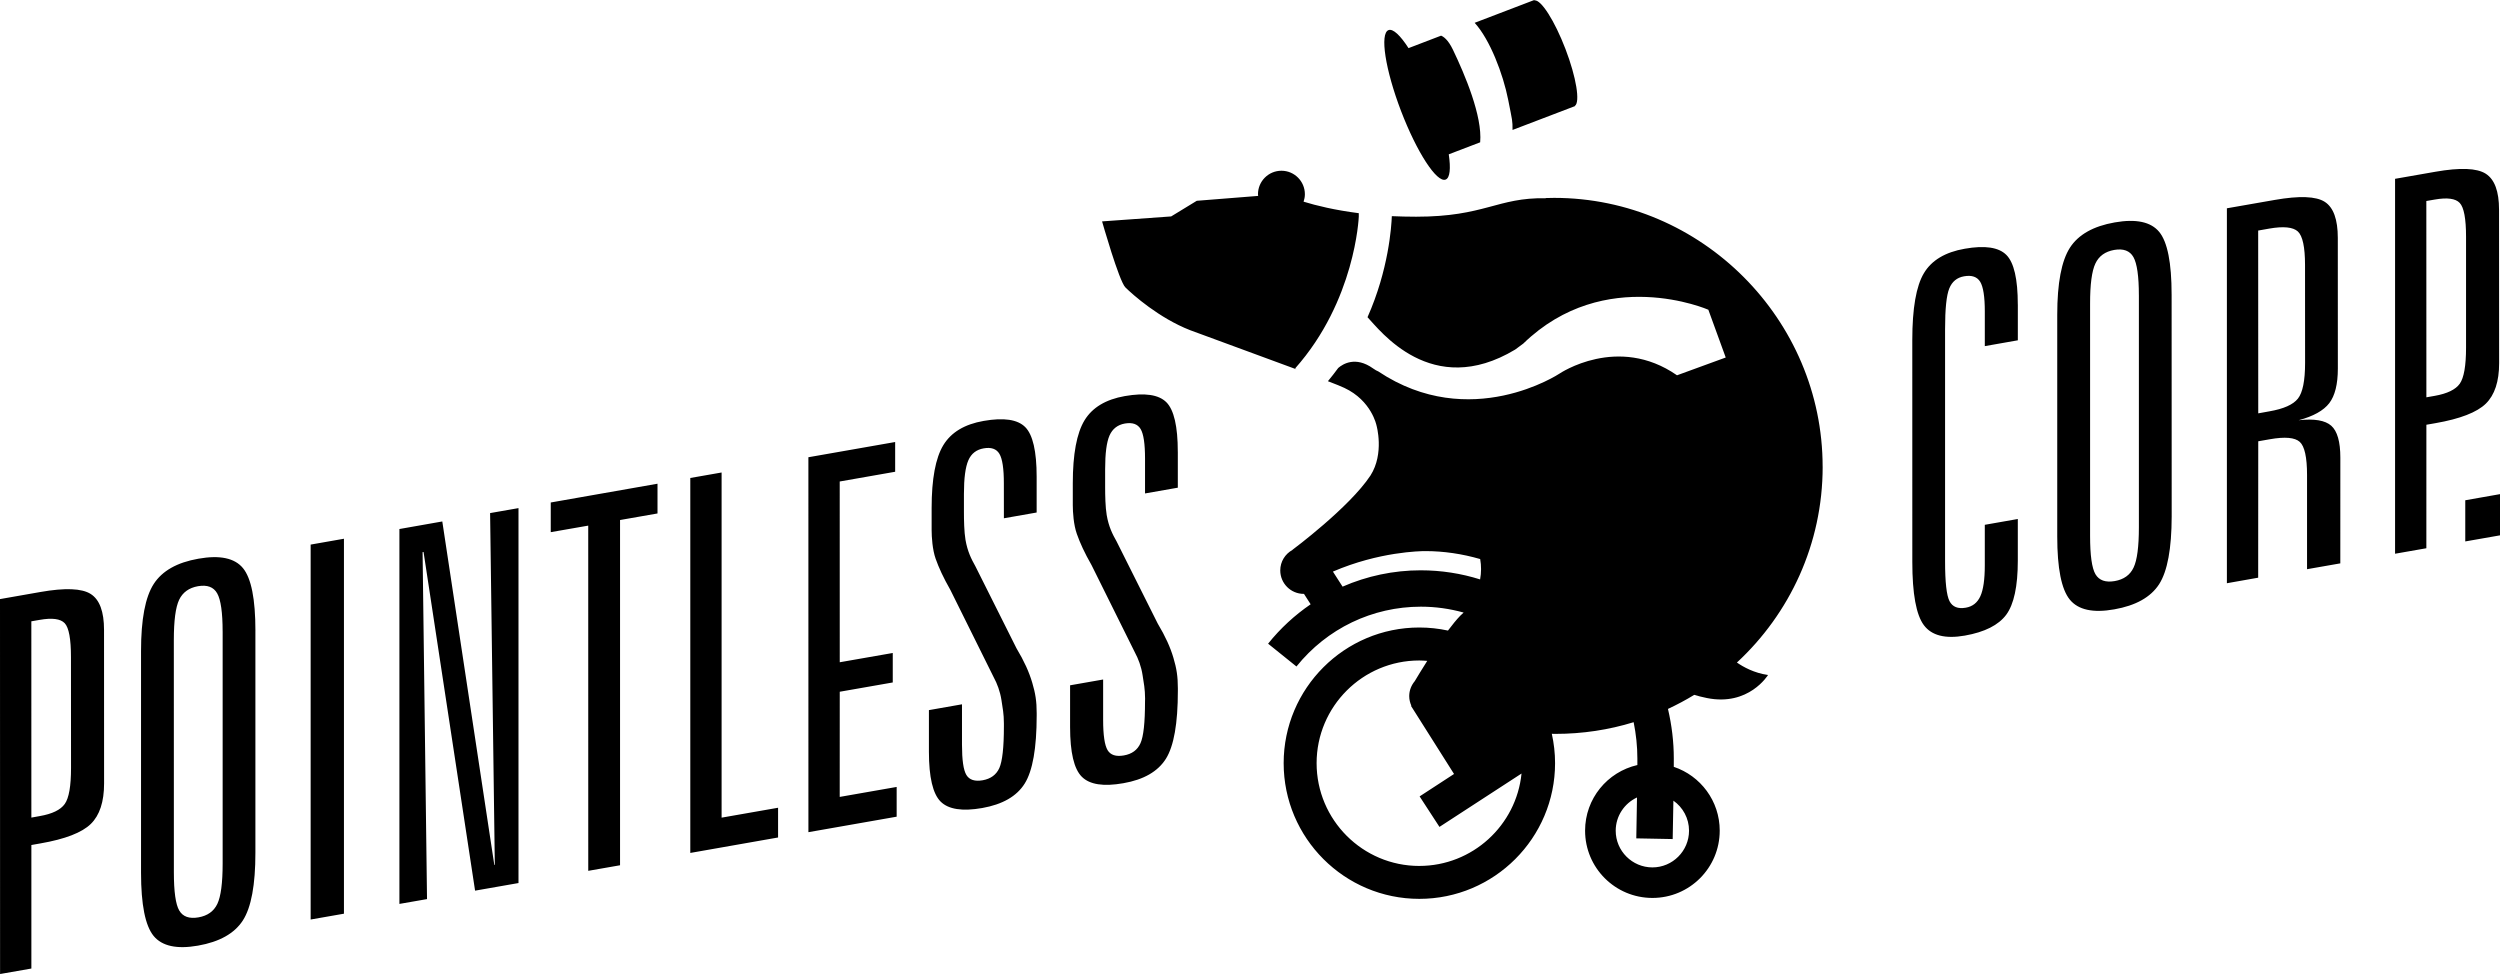 <svg height="87.833" viewBox="0 0 225.442 87.833" width="225.442" xmlns="http://www.w3.org/2000/svg"><path style="fill: currentColor;" d="m0 54.024 3.646-.64c2.224-.392 3.734-.33 4.535.18.8.51 1.2 1.585 1.2 3.24l.005 13.846c0 1.65-.398 2.87-1.198 3.65-.8.782-2.314 1.368-4.536 1.755l-.823.146v11.139l-2.823.494zm2.826 2.004.002 17.7.755-.136c1.128-.195 1.877-.56 2.256-1.092.38-.533.566-1.618.566-3.25l-.006-10c0-1.632-.186-2.65-.564-3.052-.378-.398-1.128-.5-2.258-.3l-.752.13zm20.205.855v20.012c.003 2.9-.377 4.94-1.132 6.11-.756 1.17-2.104 1.93-4.045 2.27-1.91.337-3.245.044-4.002-.876-.756-.927-1.134-2.824-1.134-5.696v-20.007c0-2.848.383-4.855 1.145-6.037.766-1.183 2.108-1.94 4.037-2.278 1.926-.34 3.265-.057 4.012.854s1.12 2.788 1.12 5.647zm-2.955.06c0-1.71-.165-2.856-.49-3.433-.324-.578-.9-.79-1.73-.648-.818.144-1.382.557-1.704 1.228-.318.677-.477 1.885-.477 3.626l.003 20.93c0 1.754.16 2.912.487 3.465.325.554.905.76 1.734.614.814-.143 1.382-.546 1.7-1.215.317-.67.478-1.878.478-3.64v-20.926zm7.936-7.833 3.004-.528v33.812l-3.003.526v-33.81zm8.006-1.404 3.867-.682 4.69 30.973.046-.008-.425-31.72 2.56-.448v33.81l-3.915.686-4.647-30.542-.087.017.4 31.287-2.49.434v-33.807zm13.648-2.393 9.626-1.693v2.682l-3.378.592v31.133l-2.867.502-.002-31.13-3.38.59v-2.677zm12.583-2.21 2.823-.495v31.125l5.093-.893v2.682l-7.916 1.393zm10.648-1.87 7.826-1.373v2.682l-5 .878.003 16.3 4.78-.836v2.658l-4.78.837-.003 9.484 5.135-.9v2.683l-7.958 1.397-.002-33.81zm20.585 1.75v3.234l-2.954.52-.003-3.142c.003-1.33-.133-2.22-.4-2.668-.267-.45-.742-.616-1.42-.495-.655.114-1.116.47-1.38 1.074-.267.61-.4 1.618-.4 3.04v1.65c0 .69.02 1.774.14 2.48.183 1.06.526 1.733.893 2.388l3.706 7.397c.702 1.17 1.14 2.15 1.422 3.104.283.95.4 1.67.4 2.738v.228c-.003 2.935-.362 4.977-1.08 6.126-.72 1.152-1.998 1.885-3.837 2.21-1.79.312-3.04.12-3.744-.58-.705-.703-1.057-2.202-1.057-4.49v-3.76l2.982-.524v3.643c0 1.377.13 2.29.397 2.73.267.442.757.6 1.466.478.728-.13 1.228-.496 1.504-1.102.27-.605.412-1.856.412-3.75v-.275c0-.868-.116-1.41-.22-2.103-.12-.783-.395-1.502-.692-2.045l-3.915-7.89c-.636-1.118-1.04-1.995-1.33-2.817-.288-.82-.36-1.95-.36-2.594v-1.97c0-2.63.354-4.52 1.055-5.674.706-1.16 1.916-1.885 3.638-2.186 1.808-.317 3.057-.133 3.745.556s1.032 2.18 1.032 4.472zm12.73-2.235v3.23l-2.956.52v-3.14c0-1.33-.13-2.22-.397-2.67-.27-.448-.742-.613-1.425-.495-.652.117-1.112.476-1.38 1.077-.266.606-.396 1.618-.396 3.04v1.65c0 .688.02 1.774.14 2.48.18 1.06.524 1.734.894 2.387l3.706 7.4c.698 1.168 1.14 2.148 1.42 3.1.283.95.398 1.673.398 2.74v.228c0 2.935-.358 4.977-1.076 6.126-.723 1.15-2 1.888-3.838 2.208-1.794.318-3.04.124-3.744-.58-.707-.703-1.06-2.196-1.06-4.488v-3.761l2.98-.523v3.645c0 1.376.136 2.283.402 2.727.268.442.755.6 1.465.475.73-.126 1.228-.492 1.5-1.1.274-.605.41-1.856.41-3.75l.006-.274c-.003-.868-.117-1.41-.224-2.103-.116-.783-.393-1.504-.688-2.047l-3.914-7.885c-.64-1.12-1.043-2.004-1.33-2.823-.29-.82-.363-1.944-.363-2.59v-1.975c0-2.624.355-4.516 1.058-5.673.703-1.154 1.916-1.884 3.635-2.185 1.81-.316 3.055-.132 3.746.557.686.687 1.03 2.177 1.03 4.47zm75.75-13.29v3.23l-2.978.525v-3.14c0-1.316-.14-2.2-.412-2.657-.276-.454-.762-.624-1.457-.5-.64.112-1.082.476-1.334 1.094-.254.616-.38 1.84-.38 3.677v20.925c0 1.883.133 3.078.4 3.598.27.52.757.715 1.47.59.606-.104 1.043-.447 1.31-1.03.268-.583.402-1.515.402-2.798v-3.646l2.977-.524v3.76c0 2.31-.35 3.932-1.044 4.873-.696.936-1.94 1.566-3.734 1.882-1.764.31-2.993-.005-3.69-.937-.698-.932-1.045-2.832-1.045-5.704l-.002-20.014c0-2.857.35-4.865 1.048-6.027.693-1.162 1.926-1.9 3.687-2.205 1.81-.32 3.058-.13 3.744.556.693.69 1.035 2.18 1.035 4.473zm13.868-.898.006 20.01c-.006 2.904-.38 4.94-1.135 6.116-.758 1.168-2.106 1.925-4.047 2.265-1.913.34-3.247.045-4.003-.877-.755-.922-1.135-2.818-1.135-5.692v-20.012c0-2.844.385-4.852 1.146-6.035.763-1.18 2.11-1.94 4.037-2.278 1.926-.337 3.262-.053 4.012.856.746.905 1.118 2.79 1.118 5.647zm-2.953.06c0-1.71-.165-2.854-.49-3.434-.324-.575-.902-.79-1.734-.647-.815.145-1.382.552-1.698 1.228-.32.674-.48 1.884-.477 3.624v20.93c0 1.754.16 2.913.486 3.466.33.553.907.757 1.737.613.814-.142 1.383-.546 1.697-1.214.322-.67.48-1.882.48-3.638v-20.928zm7.936-7.836 4.313-.754c2.222-.39 3.727-.333 4.514.172.783.502 1.176 1.588 1.176 3.252l.004 11.785c0 1.405-.26 2.448-.774 3.118-.52.674-1.442 1.184-2.76 1.538 1.41-.155 2.386.01 2.937.495.547.483.822 1.444.822 2.88l-.003 9.533-3 .526v-8.502c0-1.59-.22-2.583-.656-2.978-.436-.398-1.336-.48-2.7-.238l-1.044.184-.006 12.3-2.822.5v-33.81zm2.823 2.008.006 16.483.998-.18c1.29-.223 2.15-.606 2.58-1.15.428-.538.646-1.614.646-3.215l-.005-8.83c0-1.62-.217-2.627-.647-3.025-.43-.397-1.29-.485-2.58-.26l-1 .177zm12.342-4.666 3.643-.638c2.227-.39 3.734-.332 4.535.177.8.51 1.2 1.59 1.2 3.24l.008 13.85c0 1.648-.402 2.863-1.2 3.647-.803.783-2.313 1.368-4.537 1.758l-.823.143-.002 11.137-2.822.495v-33.81zm2.822 2.003.004 17.7.754-.132c1.128-.2 1.882-.565 2.258-1.096.376-.534.565-1.618.565-3.252v-9.997c0-1.637-.19-2.65-.572-3.054-.373-.398-1.126-.5-2.254-.302l-.753.13zm3.512 26.984 3.133-.553v3.716l-3.134.55v-3.712zm-85.917-33.393 5.63-2.15-.01-.017c.496-.333.132-2.576-.843-5.127-.98-2.557-2.202-4.473-2.794-4.39l-.015-.036-5.382 2.057c1.376 1.506 2.567 4.618 3.025 6.953.387 1.967.39 1.834.39 2.71zm-6.032 4.474c.395-.15.47-1.01.283-2.277l2.832-1.084c.21-2.36-1.377-6.097-2.46-8.357-.438-.91-.86-1.18-1.066-1.26l-2.935 1.124c-.74-1.15-1.402-1.778-1.805-1.625-.8.306-.293 3.57 1.13 7.295 1.426 3.72 3.222 6.49 4.02 6.184zm-13.575 17.033c5.423-6.102 5.74-13.604 5.743-13.682v-.32c-2.16-.277-3.83-.684-4.977-1.038.07-.208.117-.434.117-.67 0-1.168-.946-2.12-2.114-2.12-1.17 0-2.116.952-2.116 2.12 0 .05.013.1.015.15l-5.534.44-2.31 1.41-6.23.448s1.53 5.387 2.1 5.95c.668.664 3.05 2.773 5.84 3.86.71.277 5.737 2.096 9.578 3.527l-.11-.075zm47.572 8.86c0-13.282-10.916-24.242-24.207-24.242-.257 0-.52.007-.772.015l.007.017c-4.363-.083-5.48 1.666-11.69 1.666-.763 0-1.488-.02-2.187-.05-.033.916-.286 4.83-2.192 9.113 1.066 1.11 5.766 7.456 13.315 2.918.24-.167.485-.352.73-.54 7.36-7.136 16.69-3.052 16.69-3.052l1.567 4.307-4.393 1.604c-5.35-3.72-10.604-.148-10.604-.148s-8.044 5.336-16.342-.206c-.115-.04-.266-.126-.458-.262-1.588-1.135-2.735-.4-3.147-.044-.29.403-.606.795-.93 1.193.71.27 1.236.485 1.48.602 2.46 1.153 2.9 3.38 2.9 3.38s.728 2.527-.54 4.52c-1.912 2.895-7.027 6.695-7.027 6.695l-.017.023c-.65.36-1.093 1.045-1.093 1.844 0 1.166.948 2.115 2.117 2.115.007 0 .014-.003.02-.003l.603.94c-1.426.976-2.726 2.164-3.837 3.554l2.557 2.057c2.755-3.43 6.85-5.394 11.222-5.394 1.32 0 2.616.185 3.853.53-.117.1-.22.2-.308.29-.343.354-.716.82-1.104 1.334-.833-.18-1.7-.276-2.584-.276-6.748 0-12.233 5.486-12.233 12.232 0 6.75 5.485 12.238 12.233 12.238 6.752 0 12.242-5.488 12.242-12.238 0-.906-.104-1.79-.293-2.646.104.003.213.007.322.007 2.452 0 4.82-.364 7.057-1.054.22 1.084.336 2.18.336 3.277v.586c-2.703.62-4.715 3.026-4.715 5.917 0 3.354 2.717 6.068 6.073 6.068 3.354 0 6.068-2.714 6.068-6.068 0-2.682-1.736-4.952-4.143-5.755l.002-.75c0-1.503-.182-3.002-.526-4.472.816-.383 1.61-.803 2.37-1.27.316.102.69.193 1.133.286 3.787.77 5.52-2.076 5.52-2.076-1.258-.18-2.228-.723-2.806-1.123 4.75-4.4 7.733-10.685 7.733-17.66zm-36.23 9.342c-2.47 0-4.866.516-7.06 1.473l-.872-1.357c4.166-1.795 7.893-1.848 8.334-1.848 1.66 0 3.322.247 4.947.717.106.6.106 1.216-.007 1.836-1.702-.535-3.498-.82-5.342-.82zm-.142 26.66c-5.108 0-9.26-4.156-9.26-9.268 0-5.104 4.15-9.26 9.26-9.26.242 0 .477.02.718.035-.49.775-.9 1.445-1.126 1.828-.308.37-.5.834-.5 1.348 0 .313.073.604.194.874l-.038.003 3.885 6.147-3.104 2.022 1.79 2.75 7.4-4.812c-.468 4.672-4.427 8.332-9.218 8.332zm22.85-2.427c.02-1.076.045-2.284.064-3.46.854.596 1.41 1.588 1.41 2.708 0 1.825-1.482 3.31-3.302 3.31-1.824 0-3.31-1.484-3.31-3.31 0-1.327.79-2.47 1.92-2.997-.02 1.248-.044 2.537-.064 3.688l3.28.063z"/></svg>
